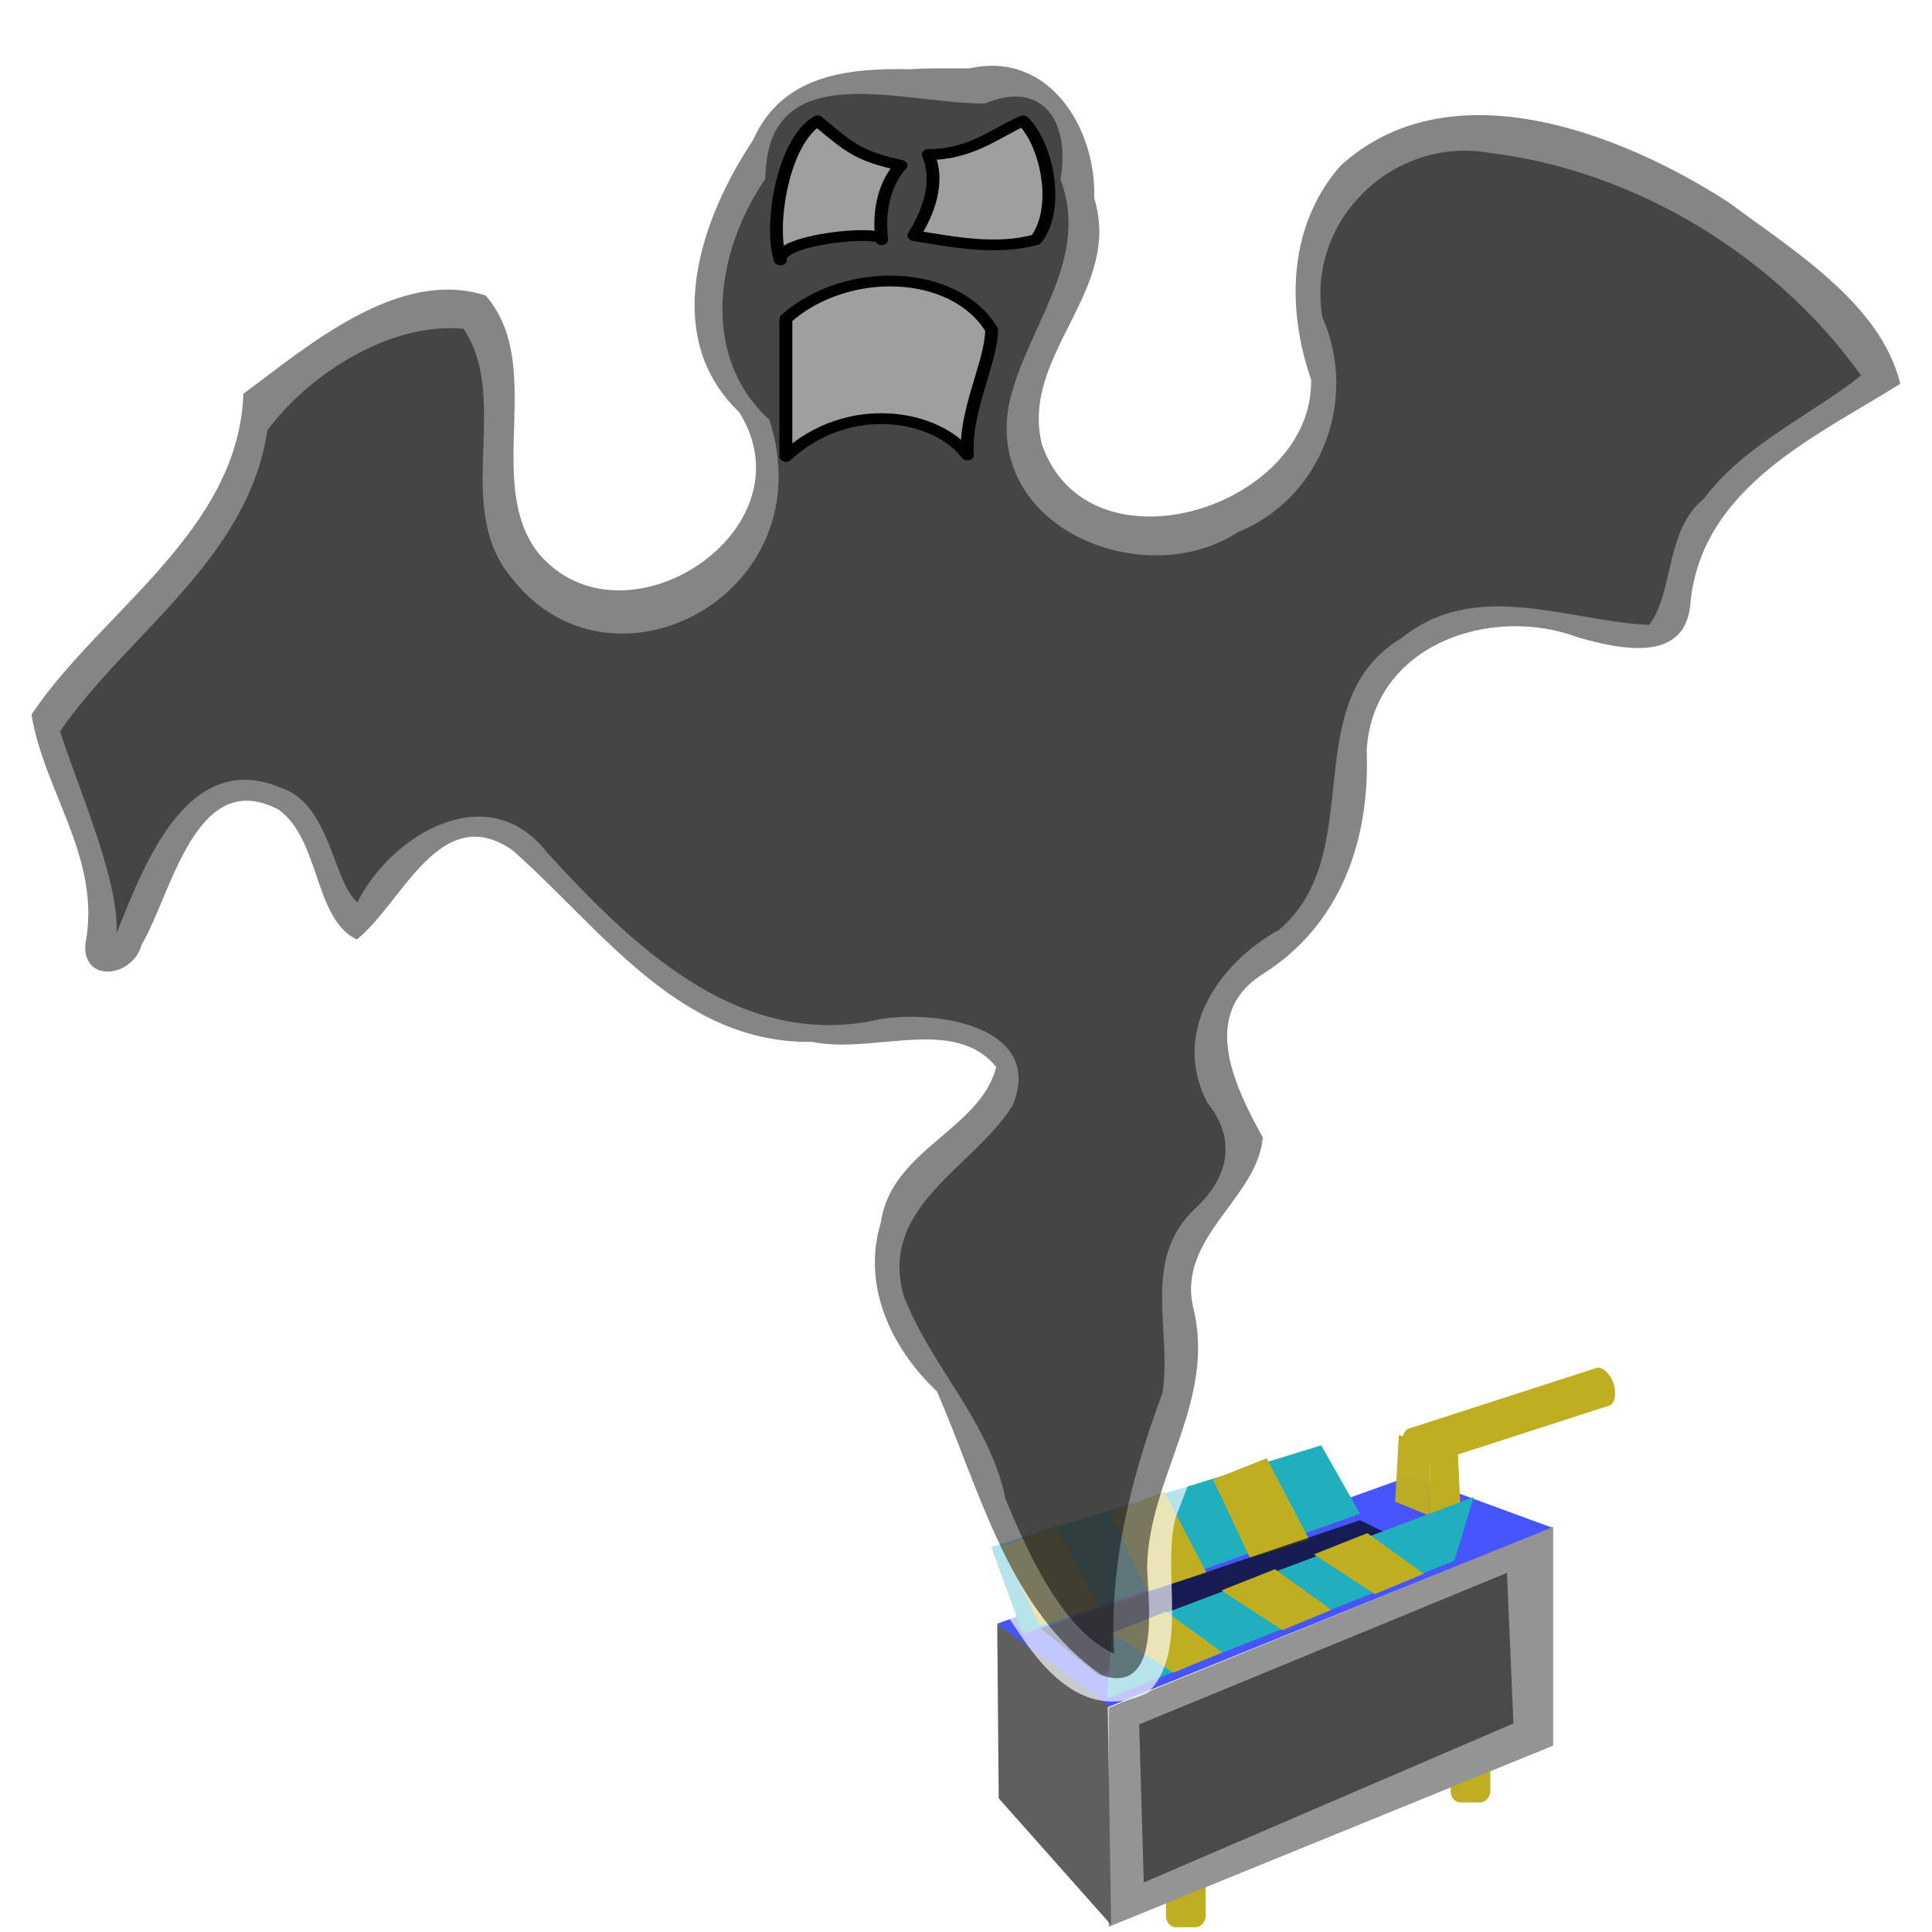 <?xml version="1.0" encoding="UTF-8" standalone="no"?>
<!-- Created with Inkscape (http://www.inkscape.org/) -->

<svg
   xmlns:dc="http://purl.org/dc/elements/1.1/"
   xmlns:cc="http://creativecommons.org/ns#"
   xmlns:rdf="http://www.w3.org/1999/02/22-rdf-syntax-ns#"
   xmlns:svg="http://www.w3.org/2000/svg"
   xmlns="http://www.w3.org/2000/svg"
   xmlns:sodipodi="http://sodipodi.sourceforge.net/DTD/sodipodi-0.dtd"
   xmlns:inkscape="http://www.inkscape.org/namespaces/inkscape"
   width="255"
   height="255"
   viewBox="0 0 67.469 67.469"
   version="1.1"
   id="svg8"
   inkscape:version="0.92.5 (2060ec1f9f, 2020-04-08)"
   sodipodi:docname="gv.svg">
  <defs
     id="defs2">
    <inkscape:perspective
       id="perspective14"
       inkscape:persp3d-origin="128 : 85.333333 : 1"
       inkscape:vp_z="256 : 128 : 1"
       inkscape:vp_y="0 : 1000 : 0"
       inkscape:vp_x="0 : 128 : 1"
       sodipodi:type="inkscape:persp3d" />
    <inkscape:perspective
       sodipodi:type="inkscape:persp3d"
       inkscape:vp_x="0 : 526.18109 : 1"
       inkscape:vp_y="0 : 1000 : 0"
       inkscape:vp_z="744.09448 : 526.18109 : 1"
       inkscape:persp3d-origin="372.04724 : 350.78739 : 1"
       id="perspective10" />
    <filter
       inkscape:collect="always"
       style="color-interpolation-filters:sRGB"
       id="filter831"
       x="-0.011"
       width="1.022"
       y="-0.013"
       height="1.026">
      <feGaussianBlur
         inkscape:collect="always"
         stdDeviation="0.314"
         id="feGaussianBlur833" />
    </filter>
  </defs>
  <sodipodi:namedview
     id="base"
     pagecolor="#ff0000"
     bordercolor="#666666"
     borderopacity="1.0"
     inkscape:pageopacity="0"
     inkscape:pageshadow="2"
     inkscape:zoom="3.5254902"
     inkscape:cx="127.5"
     inkscape:cy="127.5"
     inkscape:document-units="mm"
     inkscape:current-layer="layer1"
     showgrid="false"
     units="px"
     inkscape:snap-to-guides="false"
     inkscape:snap-grids="false"
     inkscape:snap-others="false"
     inkscape:object-nodes="false"
     inkscape:snap-nodes="false"
     inkscape:snap-global="false"
     inkscape:window-width="1920"
     inkscape:window-height="1056"
     inkscape:window-x="0"
     inkscape:window-y="0"
     inkscape:window-maximized="1" />
  <g
     inkscape:label="Layer 1"
     inkscape:groupmode="layer"
     id="layer1"
     transform="translate(0,-229.531)">
    <g
       id="g945"
       transform="matrix(0.43,0,0,0.43,55.369,172.109)">
      <rect
         style="opacity:1;fill:#bfae21;fill-opacity:1;fill-rule:nonzero;stroke:none;stroke-width:0.58;stroke-linecap:butt;stroke-linejoin:round;stroke-miterlimit:4;stroke-dasharray:none;stroke-dashoffset:0;stroke-opacity:1;paint-order:normal"
         id="rect921"
         width="3.977"
         height="3.227"
         x="285.916"
         y="32.279"
         ry="0.819"
         rx="0.901"
         transform="rotate(89.715)" />
      <rect
         transform="rotate(89.715)"
         rx="0.901"
         ry="0.819"
         y="9.114"
         x="275.899"
         height="3.227"
         width="3.977"
         id="rect923"
         style="opacity:1;fill:#bfae21;fill-opacity:1;fill-rule:nonzero;stroke:none;stroke-width:0.58;stroke-linecap:butt;stroke-linejoin:round;stroke-miterlimit:4;stroke-dasharray:none;stroke-dashoffset:0;stroke-opacity:1;paint-order:normal" />
      <path
         inkscape:connector-curvature="0"
         id="rect889"
         d="M -38.725,272.234 -2.627,257.524 V 275.311 L -38.725,290.02 Z"
         style="opacity:1;fill:#949494;fill-opacity:1;fill-rule:nonzero;stroke:none;stroke-width:0.56;stroke-linecap:butt;stroke-linejoin:round;stroke-miterlimit:4;stroke-dasharray:none;stroke-dashoffset:0;stroke-opacity:1;paint-order:normal" />
      <path
         sodipodi:nodetypes="ccccc"
         style="opacity:1;fill:#4755fe;fill-opacity:1;fill-rule:nonzero;stroke:none;stroke-width:0.56;stroke-linecap:butt;stroke-linejoin:round;stroke-miterlimit:4;stroke-dasharray:none;stroke-dashoffset:0;stroke-opacity:1;paint-order:normal"
         d="m -47.778,265.404 33.593,-12.008 11.454,4.203 -36.37,14.71 z"
         id="path892"
         inkscape:connector-curvature="0" />
      <path
         inkscape:connector-curvature="0"
         id="path894"
         d="m -47.778,265.404 0.122,14.184 9.128,10.282 -0.272,-17.862 z"
         style="opacity:1;fill:#5f5f5f;fill-opacity:1;fill-rule:nonzero;stroke:none;stroke-width:0.56;stroke-linecap:butt;stroke-linejoin:round;stroke-miterlimit:4;stroke-dasharray:none;stroke-dashoffset:0;stroke-opacity:1;paint-order:normal"
         sodipodi:nodetypes="ccccc" />
      <path
         sodipodi:nodetypes="ccccc"
         style="opacity:1;fill:#4a4a4a;fill-opacity:1;fill-rule:nonzero;stroke:none;stroke-width:0.56;stroke-linecap:butt;stroke-linejoin:round;stroke-miterlimit:4;stroke-dasharray:none;stroke-dashoffset:0;stroke-opacity:1;paint-order:normal"
         d="M -36.249,273.585 -6.379,261.277 -5.854,273.51 -35.873,286.418 Z"
         id="path896"
         inkscape:connector-curvature="0" />
      <path
         sodipodi:nodetypes="ccccc"
         style="opacity:1;fill:#21aebf;fill-opacity:1;fill-rule:nonzero;stroke:none;stroke-width:0.56;stroke-linecap:butt;stroke-linejoin:round;stroke-miterlimit:4;stroke-dasharray:none;stroke-dashoffset:0;stroke-opacity:1;paint-order:normal"
         d="m -45.705,266.23 27.393,-9.756 -3.152,-5.554 -26.792,8.255 z"
         id="path900"
         inkscape:connector-curvature="0" />
      <path
         inkscape:connector-curvature="0"
         id="path908"
         d="m -44.354,265.555 4.803,-1.501 -3.452,-6.604 -4.353,1.726 z"
         style="opacity:1;fill:#bfae21;fill-opacity:1;fill-rule:nonzero;stroke:none;stroke-width:0.56;stroke-linecap:butt;stroke-linejoin:round;stroke-miterlimit:4;stroke-dasharray:none;stroke-dashoffset:0;stroke-opacity:1;paint-order:normal"
         sodipodi:nodetypes="ccccc" />
      <path
         sodipodi:nodetypes="ccccc"
         style="opacity:1;fill:#bfae21;fill-opacity:1;fill-rule:nonzero;stroke:none;stroke-width:0.56;stroke-linecap:butt;stroke-linejoin:round;stroke-miterlimit:4;stroke-dasharray:none;stroke-dashoffset:0;stroke-opacity:1;paint-order:normal"
         d="m -35.573,262.778 4.803,-1.501 -3.452,-6.604 -4.353,1.726 z"
         id="path910"
         inkscape:connector-curvature="0" />
      <path
         inkscape:connector-curvature="0"
         id="path912"
         d="m -27.243,260.076 4.803,-1.501 -3.452,-6.604 -4.353,1.726 z"
         style="opacity:1;fill:#bfae21;fill-opacity:1;fill-rule:nonzero;stroke:none;stroke-width:0.56;stroke-linecap:butt;stroke-linejoin:round;stroke-miterlimit:4;stroke-dasharray:none;stroke-dashoffset:0;stroke-opacity:1;paint-order:normal"
         sodipodi:nodetypes="ccccc" />
      <path
         sodipodi:nodetypes="ccccc"
         inkscape:connector-curvature="0"
         id="rect914"
         d="m -12.608,250.695 2.176,-0.675 0.3,6.604 h -2.552 z"
         style="opacity:1;fill:#bfae21;fill-opacity:1;fill-rule:nonzero;stroke:none;stroke-width:0.58;stroke-linecap:butt;stroke-linejoin:round;stroke-miterlimit:4;stroke-dasharray:none;stroke-dashoffset:0;stroke-opacity:1;paint-order:normal" />
      <path
         style="opacity:1;fill:#bfae21;fill-opacity:0.973;fill-rule:nonzero;stroke:none;stroke-width:0.58;stroke-linecap:butt;stroke-linejoin:round;stroke-miterlimit:4;stroke-dasharray:none;stroke-dashoffset:0;stroke-opacity:1;paint-order:normal"
         d="m -12.608,250.695 -2.552,-0.6 -0.3,5.404 2.777,1.126 z"
         id="path917"
         inkscape:connector-curvature="0"
         sodipodi:nodetypes="ccccc" />
      <rect
         transform="rotate(-17.906)"
         rx="0.901"
         ry="1.614"
         y="233.06"
         x="-91.299"
         height="3.227"
         width="17.862"
         id="rect919"
         style="opacity:1;fill:#bfae21;fill-opacity:1;fill-rule:nonzero;stroke:none;stroke-width:0.58;stroke-linecap:butt;stroke-linejoin:round;stroke-miterlimit:4;stroke-dasharray:none;stroke-dashoffset:0;stroke-opacity:1;paint-order:normal" />
      <path
         inkscape:connector-curvature="0"
         id="path925"
         d="m -44.25,265.78 25.938,-8.781 4.7,2.326 -25.938,10.282 z"
         style="opacity:1;fill:#000000;fill-opacity:0.671;fill-rule:nonzero;stroke:none;stroke-width:0.56;stroke-linecap:butt;stroke-linejoin:round;stroke-miterlimit:4;stroke-dasharray:none;stroke-dashoffset:0;stroke-opacity:1;paint-order:normal"
         sodipodi:nodetypes="ccccc" />
      <path
         inkscape:connector-curvature="0"
         id="path898"
         d="m -38.875,271.483 28.218,-11.182 1.576,-5.178 -29.344,11.032 z"
         style="opacity:1;fill:#21aebf;fill-opacity:1;fill-rule:nonzero;stroke:none;stroke-width:0.56;stroke-linecap:butt;stroke-linejoin:round;stroke-miterlimit:4;stroke-dasharray:none;stroke-dashoffset:0;stroke-opacity:1;paint-order:normal"
         sodipodi:nodetypes="ccccc" />
      <path
         sodipodi:nodetypes="ccccc"
         style="opacity:1;fill:#bfae21;fill-opacity:1;fill-rule:nonzero;stroke:none;stroke-width:0.56;stroke-linecap:butt;stroke-linejoin:round;stroke-miterlimit:4;stroke-dasharray:none;stroke-dashoffset:0;stroke-opacity:1;paint-order:normal"
         d="m -17.111,263.003 3.978,-1.651 -4.578,-3.302 -4.353,1.726 z"
         id="path906"
         inkscape:connector-curvature="0" />
      <path
         inkscape:connector-curvature="0"
         id="path904"
         d="m -24.616,265.93 3.978,-1.651 -4.578,-3.302 -4.353,1.726 z"
         style="opacity:1;fill:#bfae21;fill-opacity:1;fill-rule:nonzero;stroke:none;stroke-width:0.56;stroke-linecap:butt;stroke-linejoin:round;stroke-miterlimit:4;stroke-dasharray:none;stroke-dashoffset:0;stroke-opacity:1;paint-order:normal"
         sodipodi:nodetypes="ccccc" />
      <path
         sodipodi:nodetypes="ccccc"
         style="opacity:1;fill:#bfae21;fill-opacity:1;fill-rule:nonzero;stroke:none;stroke-width:0.56;stroke-linecap:butt;stroke-linejoin:round;stroke-miterlimit:4;stroke-dasharray:none;stroke-dashoffset:0;stroke-opacity:1;paint-order:normal"
         d="m -33.472,269.382 3.978,-1.651 -4.578,-3.302 -4.353,1.726 z"
         id="path902"
         inkscape:connector-curvature="0" />
    </g>
    <g
       id="g955"
       transform="translate(0.225,-5.328)">
      <path
         inkscape:connector-curvature="0"
         style="fill:#ffffff;fill-opacity:0.671;stroke:none;stroke-width:0.477;stroke-linecap:round;stroke-linejoin:round;filter:url(#filter831)"
         d="m 27.275,236.564 c -2.904,2.353 -4.84,6.588 -4.356,10.353 0.484,1.412 4.356,4.588 0,6.941 -1.936,0.941 -3.388,0.118 -4.356,-1.294 0,-0.471 0.484,-6.118 -0.968,-8 -2.42,-2.824 -8.712,1.882 -10.648,3.294 1.379,3.337 -6.171,9.417 -7.26,11.294 0,2.824 0.968,2.824 1.452,4.706 0.968,2.353 -0.484,6.588 2.904,5.647 1.936,-0.471 2.662,-5.883 4.114,-5.883 1.452,-0.471 1.694,4.471 3.63,4.941 1.936,0 3.146,-4.118 4.598,-3.647 1.452,0.471 3.267,3.294 5.687,5.177 4.356,2.824 7.26,1.765 11.616,2 -4.719,2.941 -4.477,5.882 -4.477,6.824 0,3.294 1.452,3.294 2.42,5.177 0.968,1.412 0,2.353 3.872,8 0.968,1.412 2.42,2.824 4.356,1.882 1.452,-1.412 0.484,-4.235 0.968,-6.118 0,0 1.452,-3.765 1.452,-3.765 0,0 0,-4.706 0,-4.706 0.484,-1.882 1.936,-2.824 2.42,-4.235 0.484,-1.412 -1.694,-3.294 -1.21,-4.706 0.968,-1.412 3.146,-2.471 4.114,-4.824 0.968,-1.882 0,-5.294 1.936,-7.177 2.904,-2.353 7.26,1.177 9.196,-0.706 1.452,-1.882 0.484,-2.824 2.42,-5.177 2.904,-2.824 5.324,-2.824 5.808,-4.235 0.484,-1.412 -1.936,-3.765 -2.904,-4.706 -3.388,-3.294 -10.164,-7.059 -15.005,-5.647 -3.388,0.471 -4.84,3.294 -5.324,6.588 0,1.412 0.605,2.235 0.605,3.177 0.484,1.882 -1.936,3.412 -3.872,3.882 -1.936,0.471 -3.993,-0.941 -3.509,-2.824 0,-1.882 1.936,-2.353 1.936,-6.118 0,-1.882 -0.484,-5.177 -2.42,-6.118 -0.968,-0.941 -7.744,-0.471 -9.196,0 z"
         id="selection_to_path#1" />
      <path
         inkscape:connector-curvature="0"
         id="path1886"
         d="m 31.534,237.276 c -2.166,-0.041 -4.456,0.198 -5.46,2.474 -1.827,2.736 -3.264,6.849 -0.489,9.497 2.604,4.132 -4.047,8.453 -7.006,4.932 -1.935,-2.468 0.29,-6.548 -1.846,-9.002 -3.052,-0.978 -6.228,1.789 -8.458,3.432 -0.172,4.812 -5.018,7.625 -7.4,11.205 0.428,2.63 2.343,4.898 1.925,7.757 -0.376,1.637 1.587,1.518 1.925,0.271 1.043,-1.765 1.886,-6.236 4.781,-4.708 1.46,1.05 1.222,3.809 2.73,4.533 1.587,-1.261 2.909,-4.88 5.444,-3.112 3.121,2.764 5.845,6.765 10.462,6.688 2.103,0.446 4.96,-0.926 6.422,0.878 -0.535,2.169 -3.657,2.88 -4.024,5.411 -0.675,2.211 0.334,4.384 1.957,5.921 1.511,3.469 2.506,7.662 5.759,9.912 2.092,0.709 1.611,-2.597 1.578,-3.783 0.058,-3.145 2.426,-5.786 1.609,-9.066 -0.566,-2.451 2.264,-3.828 2.43,-5.937 -0.957,-1.746 -2.25,-4.298 0.016,-5.714 2.738,-1.737 3.734,-4.714 3.613,-7.805 0.216,-3.689 4.329,-5.091 7.385,-3.942 1.422,0.403 3.826,0.967 3.929,-1.293 0.452,-3.998 4.409,-5.734 7.321,-7.565 -0.686,-2.808 -3.774,-4.677 -5.996,-6.336 -3.825,-2.466 -9.75,-4.738 -13.554,-1.277 -1.835,2.099 -1.89,4.967 -1.026,7.47 0.086,4.468 -7.784,6.946 -9.404,2.25 -0.759,-3.131 2.832,-5.349 1.83,-8.587 0.079,-2.439 -1.58,-5.159 -4.355,-4.533 -0.7,0.005 -1.4,-0.02 -2.099,0.032 z"
         style="fill:#000000;fill-opacity:0.478;stroke:none;stroke-width:0.477;stroke-linecap:round;stroke-linejoin:round;stroke-opacity:1" />
      <path
         inkscape:connector-curvature="0"
         sodipodi:nodetypes="cccccccccccccccccccccccccccccc"
         id="path1890"
         d="m 34.171,238.472 c -2.869,0.03 -7.631,-1.75 -7.669,2.634 -1.724,2.5 -2.307,6.187 0.142,8.411 1.955,6.099 -5.49,10.001 -8.978,5.554 -2.129,-2.487 -0.023,-6.216 -1.704,-8.731 -2.623,-0.243 -5.429,1.634 -6.848,3.543 -0.672,4.513 -4.891,7.101 -7.243,10.518 0.718,2.182 2.08,5.276 1.972,7.055 0.946,-2.347 2.454,-6.463 5.728,-5.092 1.739,0.554 1.813,3.246 2.682,4.006 1.208,-2.391 4.576,-4.377 6.627,-1.74 2.913,3.186 6.533,6.734 11.219,5.906 1.927,-0.503 6.252,0.021 5.034,2.937 -1.376,2.181 -4.667,3.504 -3.803,6.624 0.957,2.506 2.994,4.374 3.562,7.115 0.791,1.906 1.98,4.564 3.791,5.399 -0.183,-3.147 0.609,-6.191 1.688,-9.114 0.341,-2.166 -0.745,-4.629 1.105,-6.4 1.203,-1.098 1.509,-2.431 0.458,-3.735 -1.275,-2.456 0.394,-4.861 2.509,-6.033 3.158,-2.697 0.54,-7.957 4.292,-10.199 2.608,-2.088 5.813,-0.572 8.631,-0.447 0.868,-1.141 0.557,-3.319 1.909,-4.405 1.409,-1.902 3.868,-2.992 5.491,-4.309 -2.996,-4.186 -7.894,-7.162 -12.986,-7.773 -3.352,-0.587 -6.404,2.369 -5.822,5.746 1.261,2.88 -0.026,6.306 -2.951,7.502 -3.211,2.091 -8.724,-0.053 -8.016,-4.373 0.537,-2.696 2.909,-5.09 1.815,-7.949 0.368,-2.061 -0.659,-3.481 -2.635,-2.65 z"
         style="fill:#000000;fill-opacity:0.481;stroke:none;stroke-width:0.477;stroke-linecap:round;stroke-linejoin:round" />
      <g
         style="fill:#ffffff;fill-opacity:0.481"
         transform="matrix(0.449,0,0,0.377,2.723,235.959)"
         id="g2827">
        <g
           style="fill:#ffffff;fill-opacity:0.481"
           transform="translate(0.274,-1.985)"
           id="g1881">
          <path
             inkscape:connector-curvature="0"
             style="fill:#ffffff;fill-opacity:0.481;stroke:#000000;stroke-width:1;stroke-linecap:round;stroke-linejoin:round"
             d="m 54.284,28.595 c 0,0 0,12.75 0,12.75 4.88,-5.37 11.75,-3.87 14.12,-0.13 -0.24,-4.12 1.88,-8.62 1.88,-11.62 -2.88,-5.62 -11.25,-6 -16,-1 z"
             id="selection_to_path#3" />
          <path
             inkscape:connector-curvature="0"
             style="fill:#ffffff;fill-opacity:0.481;stroke:#000000;stroke-width:1;stroke-linecap:round;stroke-linejoin:round"
             d="m 73.735,21.265 c 1.88,-2.88 0.88,-8.75 -1,-11 -2,1 -4,3.12 -7.38,3.12 0.93,2.61 -0.04,5.47 -1.12,7.5 3.12,0.63 6.5,1.38 9.5,0.38 z"
             id="selection_to_path#2" />
          <path
             inkscape:connector-curvature="0"
             style="fill:#ffffff;fill-opacity:0.481;stroke:#000000;stroke-width:1;stroke-linecap:round;stroke-linejoin:round"
             d="m 63.235,14.385 c -3.25,-0.87 -3.88,-1.5 -6.5,-4.12 -2.75,2 -3.75,9.88 -2.88,12.88 -0.25,-1.9 7.75,-2.84 7.88,-1.88 -0.34,-3.47 0.59,-5.7 1.5,-6.88 z"
             id="selection_to_path" />
        </g>
      </g>
    </g>
  </g>
</svg>
